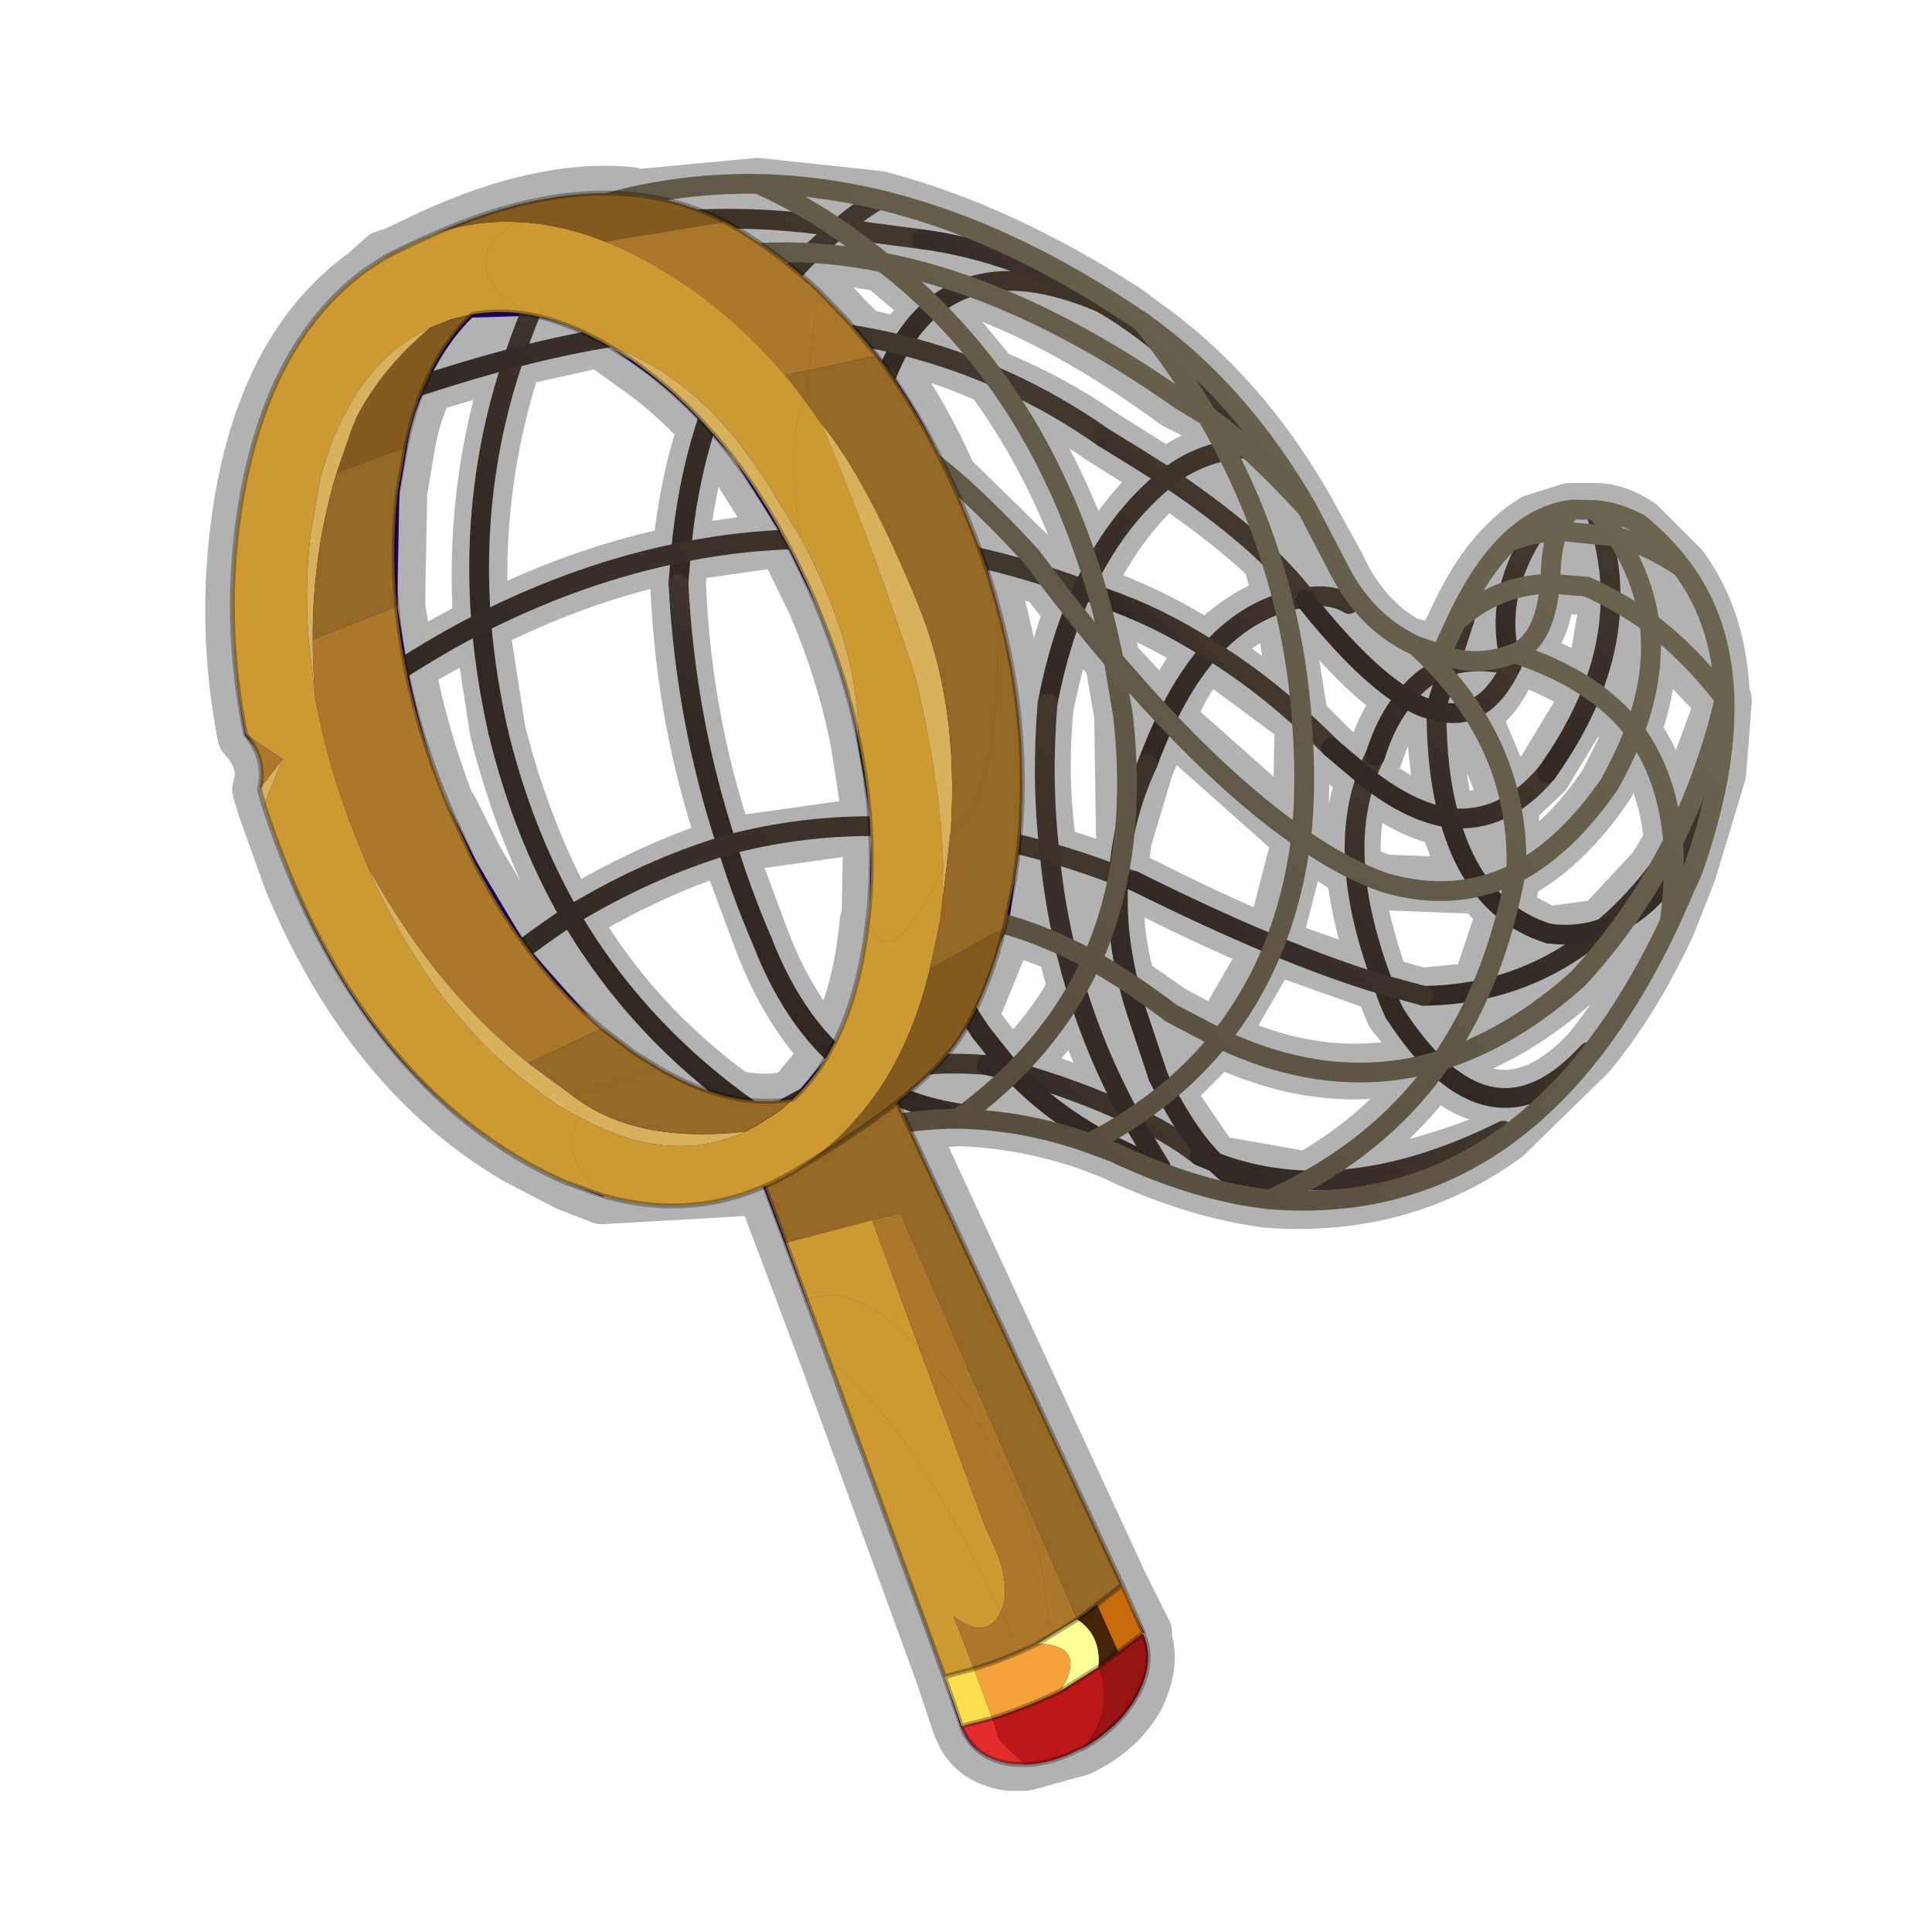 <?xml version="1.0" encoding="UTF-8" standalone="no"?>
<svg xmlns:xlink="http://www.w3.org/1999/xlink" height="520.0px" width="520.0px" xmlns="http://www.w3.org/2000/svg">
  <g transform="matrix(10.0, 0.0, 0.0, 10.0, 0.0, 0.0)">
    <use height="52.0" transform="matrix(1.0, 0.0, 0.0, 1.0, 0.0, 0.0)" width="52.0" xlink:href="#shape0"/>
    <use height="161.2" transform="matrix(0.266, 0.0, 0.0, 0.266, 6.184, 4.684)" width="152.25" xlink:href="#sprite0"/>
  </g>
  <defs>
    <g id="shape0" transform="matrix(1.0, 0.0, 0.0, 1.0, 0.0, 0.0)">
      <path d="M52.0 0.0 L52.0 52.0 0.0 52.0 0.0 0.0 52.0 0.0" fill="#966825" fill-opacity="0.0" fill-rule="evenodd" stroke="none"/>
      <path d="M19.35 5.95 L19.5 6.0 19.85 6.2 20.8 6.85 21.35 7.25 22.05 7.85 22.8 8.65 23.2 9.05 23.65 9.6 23.95 10.0 Q24.85 11.25 25.55 12.85 L25.9 13.7 26.5 15.05 26.85 16.3 Q27.0 21.6 25.6 22.4 L25.4 23.35 25.1 24.0 24.7 24.65 Q23.75 26.0 23.4 24.75 23.75 26.0 24.7 24.65 L25.1 24.0 25.4 23.35 25.6 22.4 Q27.0 21.6 26.85 16.3 27.7 19.5 27.45 22.7 L27.3 23.8 27.15 24.9 27.1 24.95 26.1 27.4 25.9 27.75 25.3 28.65 24.25 29.6 24.15 29.7 24.4 30.2 30.15 42.65 30.8 43.95 30.7 43.95 30.75 44.0 Q31.05 44.7 30.6 45.65 30.1 46.55 29.05 47.05 L27.6 47.45 27.15 47.45 Q26.2 47.3 25.9 46.55 L25.85 46.45 25.4 45.1 22.3 36.6 21.7 35.0 20.55 31.95 16.2 32.2 15.3 31.85 13.95 31.15 Q10.0 28.85 7.85 23.7 L7.15 21.75 7.0 21.25 Q7.25 20.5 6.6 19.8 6.0 16.7 6.5 13.6 7.2 9.3 9.85 7.4 L10.35 6.95 10.65 6.85 11.6 6.4 Q14.65 5.0 17.0 5.25 L17.2 5.3 Q18.35 5.45 19.35 5.95 M12.7 8.55 Q12.1 9.15 11.65 10.0 L11.5 10.35 Q11.1 11.1 10.95 12.05 L10.75 13.25 10.7 15.85 10.7 16.35 10.95 17.9 Q11.3 19.75 12.0 21.6 L12.15 21.85 12.8 23.15 14.2 25.5 16.2 27.75 17.1 28.35 17.7 28.75 15.5 29.5 15.65 30.1 Q15.0 31.0 16.2 32.2 15.0 31.0 15.65 30.1 L15.5 29.5 17.7 28.75 Q18.75 29.35 19.75 29.55 20.6 29.75 21.35 29.55 L22.35 28.35 Q23.15 26.95 23.35 24.8 L23.4 24.75 23.45 22.2 23.1 19.95 Q22.75 18.15 21.95 16.25 L21.1 14.5 19.75 12.35 19.0 11.5 Q18.1 10.5 17.0 9.75 L16.45 9.35 16.1 9.15 Q15.15 8.65 14.3 8.5 L14.25 8.5 Q13.25 7.85 13.1 7.25 12.95 6.65 13.9 6.05 12.95 6.65 13.1 7.25 13.25 7.85 14.25 8.5 L14.3 8.5 14.25 8.5 12.7 8.55 12.2 8.6 11.55 8.85 12.2 8.6 12.7 8.55 M21.55 14.5 Q21.2 12.0 21.6 10.95 L21.65 10.85 22.05 7.85 21.65 10.85 21.6 10.95 Q21.2 12.0 21.55 14.5 M20.55 31.95 L21.15 31.65 21.2 31.6 21.4 31.55 21.45 31.5 24.15 29.7 21.45 31.5 21.4 31.55 21.2 31.6 21.15 31.65 20.55 31.95 M20.1 30.5 L20.35 30.3 20.4 30.3 20.65 30.15 21.0 29.9 21.1 29.8 21.35 29.55 21.1 29.8 21.0 29.9 20.65 30.15 20.4 30.3 20.35 30.3 20.1 30.5 M28.15 43.8 Q28.1 41.0 26.55 38.65 L26.45 38.45 26.4 38.35 24.7 36.2 Q22.95 34.4 21.7 35.0 22.95 34.4 24.7 36.2 L26.4 38.35 26.45 38.45 26.55 38.65 Q28.1 41.0 28.15 43.8 M27.3 44.2 L26.95 43.35 Q24.4 38.2 22.3 36.6 24.4 38.2 26.95 43.35 L27.3 44.2 M30.15 42.65 L29.5 43.15 29.0 43.6 27.9 44.2 26.15 44.85 25.4 45.1 26.15 44.85 27.9 44.2 29.0 43.6 29.5 43.15 30.15 42.65 M25.85 46.45 L26.65 46.2 28.5 45.45 29.5 44.85 30.1 44.45 30.7 43.95 30.1 44.45 29.5 44.85 28.5 45.45 26.65 46.2 25.85 46.45" fill="#330099" fill-rule="evenodd" stroke="none"/>
      <path d="M20.8 6.85 L21.8 6.8 22.55 6.15 22.45 6.1 19.35 5.95 19.5 6.0 19.85 6.2 20.8 6.85 21.35 7.25 21.8 6.8 23.75 7.1 22.55 6.15 22.45 6.1 20.4 5.0 17.2 5.3 Q18.35 5.45 19.35 5.95 M23.4 6.3 L24.8 6.45 Q27.3 6.8 29.6 8.15 L30.65 8.85 31.15 9.2 30.7 8.7 30.3 8.4 Q26.9 6.2 23.65 5.35 L22.55 6.15 23.4 6.3 M25.1 8.25 L24.25 9.3 Q25.5 9.6 26.7 10.15 L25.25 8.4 25.1 8.25 23.75 7.1 26.15 7.75 Q27.55 7.3 29.6 8.15 M26.7 10.15 Q28.3 10.8 29.65 11.75 L31.4 12.85 Q32.1 12.3 33.0 12.1 L32.45 11.2 31.65 10.8 Q28.8 8.7 26.15 7.75 25.55 7.9 25.1 8.25 M20.4 5.0 L23.65 5.35 M33.0 12.1 L33.55 12.05 32.45 11.2 31.15 9.2 33.9 12.1 33.55 12.05 35.15 13.7 Q33.35 10.55 30.7 8.7 M35.15 16.1 L34.5 16.2 35.0 19.35 35.8 20.15 36.75 20.95 37.0 20.35 Q37.3 19.4 37.8 18.8 36.6 18.05 35.1 16.1 L35.15 16.1 34.2 15.05 34.5 16.2 Q33.45 16.55 32.5 17.5 L35.0 19.35 35.05 19.7 35.0 22.55 36.45 23.45 Q36.3 22.05 36.75 20.95 37.95 21.85 38.95 22.05 38.65 20.8 38.6 19.15 L37.8 18.8 Q38.2 18.25 38.7 18.05 L38.05 17.4 37.95 17.4 Q36.7 16.75 36.0 15.25 L35.15 13.7 M35.15 16.1 L36.25 16.25 M31.4 12.85 Q33.1 14.0 34.2 15.05 L33.0 12.1 M38.05 17.4 L38.75 17.6 39.15 16.8 Q39.8 15.35 40.6 14.6 40.95 14.25 41.3 14.05 L42.25 13.75 42.95 13.75 Q43.5 13.75 44.1 14.15 L45.25 15.3 Q46.3 16.75 46.35 18.85 L46.4 18.85 46.25 20.8 45.45 23.45 44.9 24.85 Q43.95 26.9 42.75 28.35 L40.5 30.55 Q37.75 32.55 34.15 32.3 32.15 32.05 29.95 31.0 L29.3 30.75 Q27.55 30.15 25.8 30.1 L24.4 30.2 30.15 42.65 30.8 43.95 30.75 44.0 Q31.05 44.7 30.6 45.65 30.1 46.55 29.05 47.05 L27.6 47.45 27.15 47.45 Q26.2 47.3 25.9 46.55 L25.85 46.45 25.4 45.1 22.3 36.6 21.7 35.0 20.55 31.95 16.2 32.2 15.3 31.85 13.95 31.15 Q10.0 28.85 7.85 23.7 L7.15 21.75 7.0 21.25 Q7.25 20.5 6.6 19.8 6.0 16.7 6.5 13.6 7.2 9.3 9.85 7.4 L10.35 6.95 10.65 6.85 11.6 6.4 Q14.65 5.0 17.0 5.25 L17.2 5.3 M40.6 14.6 L41.25 14.4 41.3 14.05 M41.25 14.4 L41.9 14.3 Q42.0 13.9 42.25 13.75 M43.3 16.05 L43.05 14.4 41.9 14.3 Q41.7 14.75 41.65 15.5 L41.65 15.75 42.7 15.8 43.3 16.05 44.35 16.75 Q44.15 15.55 43.45 14.5 L43.05 14.4 43.0 13.8 42.95 13.75 M43.0 13.8 L43.45 14.5 Q44.35 14.7 45.25 15.3 M39.35 16.55 L39.05 17.7 40.55 17.65 Q40.4 16.75 40.6 15.9 L39.35 16.55 39.15 16.8 M38.9 18.15 L39.6 19.15 Q40.2 18.9 40.6 17.95 L38.95 17.9 38.9 18.15 38.7 18.05 38.95 17.9 39.05 17.7 38.75 17.6 M40.6 17.95 L40.55 17.65 40.7 17.6 Q41.55 17.25 41.65 15.75 L40.6 15.9 Q40.75 15.15 41.25 14.4 M43.25 21.1 Q42.1 22.8 40.75 23.5 L40.5 24.55 41.65 25.15 43.1 24.95 44.55 23.4 45.0 22.65 Q44.85 20.95 43.95 19.7 L43.25 21.1 M43.3 16.05 L42.85 18.65 43.95 19.7 Q44.5 18.15 44.35 16.75 L46.35 18.85 M46.4 18.85 L45.0 22.65 45.05 22.8 45.8 21.55 46.25 20.8 M40.7 17.6 Q41.95 18.0 42.85 18.65 L41.55 20.8 40.65 21.65 40.75 23.3 40.75 23.5 39.85 23.85 40.5 24.55 39.8 26.65 Q41.65 26.3 43.1 24.95 L43.75 24.65 44.55 23.4 45.05 22.8 45.05 23.3 45.8 21.55 M17.7 28.75 L17.1 28.35 16.2 27.75 14.2 25.5 12.8 23.15 12.15 21.85 12.0 21.6 Q11.3 19.75 10.95 17.9 L10.7 16.35 10.7 15.85 10.75 13.25 10.95 12.05 Q11.1 11.1 11.5 10.35 L11.65 10.0 Q12.1 9.15 12.7 8.55 L12.2 8.6 11.55 8.85 M14.3 8.5 Q15.15 8.65 16.1 9.15 L16.45 9.35 17.0 9.75 Q18.1 10.5 19.0 11.5 L19.75 12.35 21.1 14.5 21.95 16.25 Q22.75 18.15 23.1 19.95 L23.45 22.2 23.4 24.75 Q23.75 26.0 24.7 24.65 L25.1 24.0 25.4 23.35 25.6 22.4 Q27.0 21.6 26.85 16.3 L26.5 15.05 25.9 13.7 25.55 12.85 Q24.85 11.25 23.95 10.0 L23.65 9.6 23.2 9.05 22.8 8.65 22.05 7.85 21.65 10.85 21.6 10.95 Q21.2 12.0 21.55 14.5 M14.25 8.5 L13.85 9.65 16.1 9.15 M14.3 8.5 L14.25 8.5 Q13.25 7.85 13.1 7.25 12.95 6.65 13.9 6.05 M12.7 8.55 L14.25 8.5 14.3 8.5 M10.95 17.9 L12.95 16.8 Q12.7 13.1 13.85 9.65 L11.5 10.35 M21.1 14.5 L18.3 14.9 18.25 15.7 Q18.4 19.4 19.55 22.75 L23.45 22.2 M21.35 7.25 L22.05 7.85 M23.95 10.0 L24.25 9.3 23.2 9.05 M14.2 25.5 L15.35 24.7 Q14.1 22.45 13.4 19.7 L12.95 16.8 Q15.6 15.45 18.3 14.9 18.5 13.0 19.0 11.5 M17.7 28.75 L15.5 29.5 15.65 30.1 Q15.0 31.0 16.2 32.2 M21.35 29.55 Q20.6 29.75 19.75 29.55 18.75 29.35 17.7 28.75 M23.4 24.75 L23.35 24.8 Q23.15 26.95 22.35 28.35 L21.35 29.55 21.1 29.8 21.0 29.9 20.65 30.15 20.4 30.3 20.35 30.3 20.1 30.5 M24.15 29.7 L21.45 31.5 21.4 31.55 21.2 31.6 21.15 31.65 20.55 31.95 M24.25 29.6 L25.95 30.0 27.25 28.85 27.2 28.85 26.5 28.65 25.3 28.65 24.25 29.6 24.15 29.7 24.4 30.2 M25.95 30.0 L25.8 30.1 M30.7 43.95 L30.1 44.45 29.5 44.85 28.5 45.45 26.65 46.2 25.85 46.45 M25.4 45.1 L26.15 44.85 27.9 44.2 29.0 43.6 29.5 43.15 30.15 42.65 M22.3 36.6 Q24.4 38.2 26.95 43.35 L27.3 44.2 M21.7 35.0 Q22.95 34.4 24.7 36.2 L26.4 38.35 26.45 38.45 26.55 38.65 Q28.1 41.0 28.15 43.8 M28.85 16.45 L29.1 15.9 28.15 15.55 28.85 16.45 29.95 17.8 29.55 16.05 29.1 15.9 29.4 15.45 Q28.4 12.45 26.7 10.15 M25.55 12.85 L27.75 15.0 28.15 15.55 26.5 15.05 M29.55 16.05 L29.4 15.45 Q30.2 13.9 31.4 12.85 M29.95 17.8 L31.4 19.35 Q31.85 18.25 32.5 17.5 31.2 16.65 29.75 16.1 L29.55 16.05 M29.95 17.8 L30.2 19.25 30.25 22.6 30.85 20.6 31.4 19.35 35.0 22.55 34.25 25.45 37.2 26.5 Q36.6 24.85 36.45 23.45 L37.25 23.75 39.85 23.85 Q39.25 23.15 38.95 22.05 39.8 22.15 40.65 21.65 L39.6 19.15 38.6 19.15 38.6 19.05 38.9 18.15 M28.85 16.45 Q28.45 17.55 28.15 19.0 27.95 21.0 28.25 22.95 L30.05 23.55 30.15 23.4 30.25 22.6 M26.1 27.4 L25.9 27.75 25.3 28.65 M27.2 28.85 L26.4 27.8 26.1 27.4 27.1 24.95 27.15 24.9 27.3 23.8 27.45 22.7 Q27.7 19.5 26.85 16.3 M27.25 28.85 Q28.2 29.9 29.55 30.6 L30.5 30.1 30.4 29.95 27.25 28.8 27.25 28.85 M27.2 28.85 L27.25 28.8 Q28.3 27.8 28.95 26.6 L28.65 25.45 27.15 24.9 M28.65 25.45 L28.25 22.95 27.45 22.7 M28.65 25.45 L29.35 25.85 30.05 23.55 30.15 23.4 M29.35 25.85 L28.95 26.6 Q29.5 28.35 30.4 29.95 L30.5 30.0 31.35 29.4 31.15 28.95 30.65 27.55 30.35 26.45 29.35 25.85 M30.05 23.55 L30.5 23.7 Q32.55 24.75 34.25 25.45 L32.8 27.95 Q35.7 29.35 38.55 28.55 L37.5 27.25 37.2 26.5 38.25 26.8 39.8 26.65 38.75 28.5 Q40.65 27.95 42.45 26.35 L43.75 24.65 Q44.5 24.25 45.05 23.3 L44.9 24.85 M30.05 23.55 Q29.95 25.0 30.35 26.45 L31.5 27.25 32.8 27.95 31.4 29.35 31.35 29.4 32.65 31.3 35.2 31.75 Q37.3 30.55 38.65 28.7 L38.55 28.55 38.75 28.5 38.65 28.7 Q40.65 30.55 42.75 28.35 M29.3 30.75 Q29.4 30.7 29.55 30.6 L31.2 31.4 30.5 30.1 30.5 30.0 32.25 31.1 32.65 31.3 Q33.5 32.1 34.4 32.15 L35.2 31.75 Q37.6 31.8 40.5 30.55 M34.15 32.3 L34.4 32.15 M22.35 28.35 Q21.2 27.15 20.5 25.3 L19.55 22.75 Q17.4 23.45 15.35 24.7 17.0 27.55 19.75 29.55 M30.8 43.95 L30.7 43.95" fill="none" stroke="#000000" stroke-linecap="round" stroke-linejoin="round" stroke-opacity="0.302" stroke-width="1.5"/>
    </g>
    <g id="sprite0" transform="matrix(1.0, 0.0, 0.0, 1.0, 0.25, 1.0)">
      <use height="161.2" transform="matrix(1.0, 0.0, 0.0, 1.0, -0.25, -1.0)" width="152.25" xlink:href="#shape1"/>
    </g>
    <g id="shape1" transform="matrix(1.0, 0.0, 0.0, 1.0, 0.25, 1.0)">
      <path d="M65.4 1.6 Q63.35 2.8 61.5 4.4 56.15 8.7 52.6 14.4 46.6 23.9 45.4 37.3 L45.15 40.4" fill="none" stroke="url(#gradient0)" stroke-linecap="round" stroke-linejoin="round" stroke-width="2.0"/>
      <path d="M61.5 4.4 L64.45 4.9 69.8 5.6 M20.2 11.4 Q26.65 7.65 33.7 5.65 46.65 2.15 61.5 4.4" fill="none" stroke="url(#gradient1)" stroke-linecap="round" stroke-linejoin="round" stroke-width="2.0"/>
      <path d="M88.0 12.05 Q90.0 12.85 92.2 14.05 M88.0 12.05 Q73.9 6.0 67.7 16.3 66.85 17.7 66.15 19.5" fill="none" stroke="url(#gradient2)" stroke-linecap="round" stroke-linejoin="round" stroke-width="2.0"/>
      <path d="M69.8 5.6 Q79.1 6.85 88.0 12.05 M104.1 26.75 Q96.15 16.8 88.0 12.05" fill="none" stroke="url(#gradient3)" stroke-linecap="round" stroke-linejoin="round" stroke-width="2.0"/>
      <path d="M129.45 48.7 Q127.4 41.65 132.2 34.65" fill="none" stroke="url(#gradient4)" stroke-linecap="round" stroke-linejoin="round" stroke-width="2.0"/>
      <path d="M33.7 5.65 Q30.5 11.6 28.5 17.6 24.1 30.5 25.2 44.4 M26.9 55.4 Q25.65 49.8 25.2 44.4" fill="none" stroke="url(#gradient5)" stroke-linecap="round" stroke-linejoin="round" stroke-width="2.0"/>
      <path d="M45.15 40.4 Q45.85 54.2 50.05 66.9 M53.6 76.55 Q51.55 71.8 50.05 66.9" fill="none" stroke="url(#gradient6)" stroke-linecap="round" stroke-linejoin="round" stroke-width="2.0"/>
      <path d="M66.15 19.5 Q64.15 28.0 63.55 36.1 62.35 51.5 66.15 65.0 69.2 76.1 75.75 85.85" fill="none" stroke="url(#gradient7)" stroke-linecap="round" stroke-linejoin="round" stroke-width="2.0"/>
      <path d="M67.7 16.3 Q78.75 19.05 88.15 25.65 M52.6 14.4 Q60.45 14.5 67.7 16.3 M28.5 17.6 Q41.25 14.25 52.6 14.4 M16.1 21.4 Q22.45 19.2 28.5 17.6" fill="none" stroke="url(#gradient8)" stroke-linecap="round" stroke-linejoin="round" stroke-width="2.0"/>
      <path d="M63.55 36.1 Q74.75 36.75 86.1 41.0 L88.35 41.95 M45.4 37.3 Q54.4 35.45 63.55 36.1 M25.2 44.4 Q35.2 39.35 45.4 37.3 M25.2 44.4 Q18.45 47.85 12.0 52.6" fill="none" stroke="url(#gradient9)" stroke-linecap="round" stroke-linejoin="round" stroke-width="2.0"/>
      <path d="M20.2 11.4 Q17.8 16.55 16.1 21.4 M12.0 52.6 Q14.0 68.05 25.6 80.45 34.65 90.35 49.6 98.4 M12.0 52.6 Q9.95 38.3 16.1 21.4" fill="none" stroke="url(#gradient10)" stroke-linecap="round" stroke-linejoin="round" stroke-width="2.0"/>
      <path d="M66.15 65.0 Q74.15 65.2 82.7 67.65 86.15 68.65 89.7 70.0 L91.3 70.55 M50.05 66.9 Q57.85 64.8 66.15 65.0 M25.6 80.45 Q29.8 76.95 34.2 74.05 M50.05 66.9 Q41.95 69.35 34.2 74.05" fill="none" stroke="url(#gradient11)" stroke-linecap="round" stroke-linejoin="round" stroke-width="2.0"/>
      <path d="M34.2 74.05 Q29.35 65.6 26.9 55.4 M34.2 74.05 Q41.45 86.45 54.0 94.8 L55.45 95.75" fill="none" stroke="url(#gradient12)" stroke-linecap="round" stroke-linejoin="round" stroke-width="2.0"/>
      <path d="M54.0 94.8 Q58.45 91.7 63.7 90.3 69.5 88.6 76.3 89.15 M49.6 98.4 Q51.65 96.35 54.0 94.8" fill="none" stroke="url(#gradient13)" stroke-linecap="round" stroke-linejoin="round" stroke-width="2.0"/>
      <path d="M63.7 90.3 Q57.2 85.9 53.6 76.55 M63.7 90.3 Q68.2 93.35 74.0 94.1" fill="none" stroke="url(#gradient14)" stroke-linecap="round" stroke-linejoin="round" stroke-width="2.0"/>
      <path d="M78.85 89.75 Q85.65 91.7 90.7 94.1 94.9 96.0 97.9 98.35 M76.3 89.15 L78.85 89.75" fill="none" stroke="url(#gradient15)" stroke-linecap="round" stroke-linejoin="round" stroke-width="2.0"/>
      <path d="M88.15 25.65 Q91.6 27.75 94.65 29.7 104.2 36.1 108.6 41.85 L108.6 42.1" fill="none" stroke="url(#gradient16)" stroke-linecap="round" stroke-linejoin="round" stroke-width="2.0"/>
      <path d="M94.65 29.7 Q98.7 26.55 104.1 26.75 M86.1 41.0 Q89.35 33.95 94.65 29.7 M82.5 52.55 Q83.75 46.0 86.1 41.0" fill="none" stroke="url(#gradient17)" stroke-linecap="round" stroke-linejoin="round" stroke-width="2.0"/>
      <path d="M108.6 41.85 Q111.15 41.4 113.0 42.5 M99.0 47.2 Q103.1 42.65 108.6 41.85 M92.6 58.7 Q95.35 51.25 99.0 47.2" fill="none" stroke="url(#gradient18)" stroke-linecap="round" stroke-linejoin="round" stroke-width="2.0"/>
      <path d="M88.35 41.95 Q93.75 43.8 99.0 47.2 105.25 51.05 111.2 57.05" fill="none" stroke="url(#gradient19)" stroke-linecap="round" stroke-linejoin="round" stroke-width="2.0"/>
      <path d="M114.75 60.05 Q115.05 58.95 115.65 57.85 M116.5 81.05 Q111.7 68.5 114.75 60.05 M117.6 83.9 Q116.9 82.45 116.5 81.05" fill="none" stroke="url(#gradient20)" stroke-linecap="round" stroke-linejoin="round" stroke-width="2.0"/>
      <path d="M89.7 70.0 Q90.1 64.1 92.6 58.7 M93.7 90.35 L91.9 84.95 Q89.15 77.15 89.7 70.0" fill="none" stroke="url(#gradient21)" stroke-linecap="round" stroke-linejoin="round" stroke-width="2.0"/>
      <path d="M99.45 99.0 Q96.5 96.1 93.7 90.35 M99.45 99.0 Q102.55 102.1 105.75 101.95" fill="none" stroke="url(#gradient22)" stroke-linecap="round" stroke-linejoin="round" stroke-width="2.0"/>
      <path d="M82.7 67.65 Q81.85 60.3 82.5 52.55 M90.7 94.1 Q84.0 81.65 82.7 67.65 M93.95 99.5 L90.7 94.1" fill="none" stroke="url(#gradient23)" stroke-linecap="round" stroke-linejoin="round" stroke-width="2.0"/>
      <path d="M97.9 98.35 L99.45 99.0 Q112.35 103.9 128.6 95.8" fill="none" stroke="url(#gradient24)" stroke-linecap="round" stroke-linejoin="round" stroke-width="2.0"/>
      <path d="M121.85 53.3 L121.85 52.85 M121.85 53.3 Q121.85 59.55 123.15 64.15 125.7 73.5 133.2 75.85" fill="none" stroke="url(#gradient25)" stroke-linecap="round" stroke-linejoin="round" stroke-width="2.0"/>
      <path d="M118.7 52.0 Q120.55 49.6 123.15 48.75 125.9 47.9 129.45 48.7 M115.65 57.85 Q116.8 54.2 118.7 52.0" fill="none" stroke="url(#gradient26)" stroke-linecap="round" stroke-linejoin="round" stroke-width="2.0"/>
      <path d="M123.15 48.75 L124.7 44.05 M121.85 52.85 L123.15 48.75" fill="none" stroke="url(#gradient27)" stroke-linecap="round" stroke-linejoin="round" stroke-width="2.0"/>
      <path d="M108.6 42.1 Q114.25 49.25 118.7 52.0 120.35 53.05 121.85 53.3 M129.45 48.7 Q126.65 54.65 121.85 53.3" fill="none" stroke="url(#gradient28)" stroke-linecap="round" stroke-linejoin="round" stroke-width="2.0"/>
      <path d="M111.2 57.05 L114.75 60.05 Q119.2 63.55 123.15 64.15 128.65 64.75 133.0 59.6" fill="none" stroke="url(#gradient29)" stroke-linecap="round" stroke-linejoin="round" stroke-width="2.0"/>
      <path d="M138.75 75.3 Q145.35 69.75 150.2 59.4 M120.55 82.15 Q130.9 82.05 138.75 75.3" fill="none" stroke="url(#gradient30)" stroke-linecap="round" stroke-linejoin="round" stroke-width="2.0"/>
      <path d="M133.2 75.85 Q136.15 76.25 138.75 75.3 145.5 73.2 149.1 62.55" fill="none" stroke="url(#gradient31)" stroke-linecap="round" stroke-linejoin="round" stroke-width="2.0"/>
      <path d="M91.3 70.55 Q106.35 78.05 116.5 81.05 L120.55 82.15" fill="none" stroke="url(#gradient32)" stroke-linecap="round" stroke-linejoin="round" stroke-width="2.0"/>
      <path d="M75.75 85.85 L78.85 89.75 Q84.6 95.85 93.95 99.5" fill="none" stroke="url(#gradient33)" stroke-linecap="round" stroke-linejoin="round" stroke-width="2.0"/>
      <path d="M137.2 87.85 Q127.2 98.8 117.6 83.9" fill="none" stroke="url(#gradient34)" stroke-linecap="round" stroke-linejoin="round" stroke-width="2.0"/>
      <path d="M133.0 59.6 Q142.55 46.25 138.0 33.4" fill="none" stroke="url(#gradient35)" stroke-linecap="round" stroke-linejoin="round" stroke-width="2.0"/>
      <path d="M35.65 2.55 L36.15 2.45 Q44.55 -0.15 53.2 0.0 71.45 0.35 90.45 12.9 L92.1 14.0 Q101.95 20.95 108.8 32.9 L111.85 38.75 Q114.55 44.2 119.4 46.55 L119.8 46.75 122.3 47.6 123.8 44.35 Q126.25 39.05 129.25 36.15 132.2 33.35 135.6 32.95 L138.0 33.0 Q140.15 33.2 142.4 34.4 144.9 36.45 146.65 38.8 150.75 44.2 151.0 52.05 L151.0 52.15 Q151.2 59.8 147.75 69.55 L145.45 74.7 Q131.3 104.85 105.0 102.75 97.6 101.95 89.25 98.0 L86.7 97.05 Q80.05 94.7 73.4 94.6 66.45 94.6 59.7 97.2 67.8 86.0 70.45 73.75 73.25 60.45 69.55 45.95 65.45 33.85 58.85 24.2 52.7 15.3 44.4 8.45 40.45 5.15 36.15 2.45 M58.85 24.2 Q65.6 21.0 80.9 37.75 85.15 43.45 89.2 48.2 84.75 26.35 71.4 12.85 68.7 10.1 65.85 7.95 54.65 5.65 44.4 8.45 M65.85 7.95 Q59.55 2.8 53.2 0.0 M108.8 32.9 Q102.95 26.5 98.65 23.5 107.3 38.3 108.3 55.3 108.7 61.15 108.15 66.2 112.6 69.3 116.6 70.7 123.75 72.8 129.85 69.75 L129.95 68.95 Q130.1 56.2 119.8 46.75 M65.85 7.95 Q80.15 10.75 95.8 21.75 L98.65 23.5 Q95.75 18.6 92.1 14.0 M134.15 35.1 Q133.45 36.85 133.4 39.7 L133.35 40.45 137.05 40.75 Q140.3 42.2 143.4 44.4 142.75 39.85 140.1 35.7 L134.15 35.1 Q131.6 35.3 129.25 36.15 M138.0 33.0 L140.1 35.7 Q143.3 36.55 146.65 38.8 M134.15 35.1 Q134.7 33.6 135.6 32.95 M122.3 47.6 Q125.85 49.0 129.75 47.5 132.8 46.25 133.35 40.45 127.85 40.6 123.8 44.35 M129.75 47.5 Q137.9 50.15 141.9 55.35 144.05 49.6 143.4 44.4 147.45 47.45 151.0 52.05 M70.45 73.75 Q78.15 73.8 87.0 78.55 91.7 68.0 90.15 53.9 L89.2 48.2 Q99.45 60.2 108.15 66.2 106.6 78.2 99.95 86.5 111.6 92.0 122.4 88.65 127.85 80.7 129.85 69.75 135.0 67.05 139.35 60.75 140.9 57.95 141.9 55.35 145.25 59.95 145.8 66.55 149.2 59.8 151.0 52.15 M105.0 102.75 Q116.1 97.75 122.4 88.65 129.5 86.4 136.2 80.4 142.0 74.05 145.8 66.55 146.05 70.2 145.45 74.7 M86.7 97.05 Q90.8 95.0 94.8 91.75 97.7 89.3 99.95 86.5 L95.0 83.9 Q90.85 80.75 87.0 78.55 82.65 87.95 73.4 94.6" fill="none" stroke="url(#gradient36)" stroke-linecap="round" stroke-linejoin="round" stroke-width="2.0"/>
      <path d="M56.0 107.15 L53.35 100.05 67.15 92.6 90.05 141.75 87.5 143.75 85.5 145.25 67.6 104.15 64.75 104.85 56.0 107.15" fill="#966825" fill-rule="evenodd" stroke="none"/>
      <path d="M56.0 107.15 L64.75 104.85 76.25 136.05 76.4 136.3 77.2 138.1 Q78.3 140.5 78.2 142.9 77.95 145.1 76.5 145.9 75.2 146.6 73.0 144.95 L75.05 150.25 72.05 151.05 56.0 107.15" fill="#cc9933" fill-rule="evenodd" stroke="none"/>
      <path d="M64.75 104.85 L67.6 104.15 85.5 145.25 81.5 147.7 Q78.35 149.25 75.05 150.25 L73.0 144.95 Q75.2 146.6 76.5 145.9 77.95 145.1 78.2 142.9 78.3 140.5 77.2 138.1 L76.4 136.3 76.25 136.05 64.75 104.85" fill="#aa772b" fill-rule="evenodd" stroke="none"/>
      <path d="M92.2 146.8 Q93.4 149.55 91.6 152.9 89.7 156.3 85.95 158.35 89.35 154.65 87.65 150.1 L89.65 148.55 92.05 146.75 92.2 146.8" fill="#961414" fill-rule="evenodd" stroke="none"/>
      <path d="M87.5 143.75 L90.05 141.75 92.2 146.6 92.05 146.75 89.65 148.55 87.5 143.75" fill="#c86a0d" fill-rule="evenodd" stroke="none"/>
      <path d="M85.5 145.25 L87.5 143.75 89.65 148.55 87.65 150.1 Q87.95 146.85 85.5 145.25" fill="#452306" fill-rule="evenodd" stroke="none"/>
      <path d="M81.5 147.7 L85.5 145.25 Q87.95 146.85 87.65 150.1 L83.8 152.5 Q86.65 147.85 81.5 147.7" fill="#ffff98" fill-rule="evenodd" stroke="none"/>
      <path d="M85.95 158.35 L85.75 158.4 Q82.85 159.9 80.2 159.95 L77.6 157.45 76.9 155.25 Q80.35 154.15 83.8 152.5 L87.65 150.1 Q89.35 154.65 85.95 158.35" fill="#bc1818" fill-rule="evenodd" stroke="none"/>
      <path d="M75.05 150.25 Q78.35 149.25 81.5 147.7 86.65 147.85 83.8 152.5 80.35 154.15 76.9 155.25 L75.05 150.25" fill="#f4a33c" fill-rule="evenodd" stroke="none"/>
      <path d="M80.2 159.95 L78.6 159.85 Q75.2 159.25 73.95 156.5 L73.8 156.05 76.9 155.25 77.6 157.45 80.2 159.95" fill="#e32d2d" fill-rule="evenodd" stroke="none"/>
      <path d="M73.8 156.05 L72.05 151.05 75.05 150.25 76.9 155.25 73.8 156.05" fill="#ffde4f" fill-rule="evenodd" stroke="none"/>
      <path d="M90.05 141.75 L67.15 92.6 53.35 100.05 56.0 107.15 M85.5 145.25 L87.5 143.75 90.05 141.75 92.2 146.6 92.2 146.8 Q93.4 149.55 91.6 152.9 89.7 156.3 85.95 158.35 L85.75 158.4 Q82.85 159.9 80.2 159.95 L78.6 159.85 Q75.2 159.25 73.95 156.5 L73.8 156.05 72.05 151.05 56.0 107.15 M75.05 150.25 Q78.35 149.25 81.5 147.7 L85.5 145.25 M87.65 150.1 L89.65 148.55 92.05 146.75 92.2 146.6 M72.05 151.05 L75.05 150.25 M76.9 155.25 Q80.35 154.15 83.8 152.5 L87.65 150.1 M76.9 155.25 L73.8 156.05" fill="none" stroke="#000000" stroke-linecap="round" stroke-linejoin="round" stroke-opacity="0.302" stroke-width="0.5"/>
      <path d="M57.85 113.1 Q64.65 109.55 75.8 125.7 L76.05 126.05 76.3 126.85 Q82.3 135.55 82.55 145.95 M59.55 118.55 Q68.7 124.5 79.2 147.6" fill="none" stroke="#000000" stroke-linecap="round" stroke-linejoin="round" stroke-opacity="0.102" stroke-width="0.05"/>
      <path d="M1.35 55.7 Q-1.05 43.9 0.85 32.4 3.5 16.15 13.35 8.8 L15.4 7.45 Q17.8 6.2 20.1 5.2 24.3 3.65 28.7 3.85 33.15 4.0 37.75 5.85 40.65 6.95 43.6 8.8 50.45 12.9 55.9 19.35 L56.75 20.35 57.9 21.9 59.55 24.2 59.65 24.35 Q63.95 34.2 69.0 49.45 71.8 60.85 71.95 69.25 L71.85 72.7 71.55 74.9 70.6 79.4 Q69.15 85.4 66.5 89.95 62.9 96.1 57.15 99.7 L56.8 99.95 56.1 100.3 55.95 100.4 Q47.2 105.2 37.4 102.35 L33.75 101.05 Q31.3 100.0 28.8 98.5 14.15 89.65 5.95 70.3 4.4 66.55 3.2 62.9 L5.1 58.2 1.35 55.7 M63.35 56.1 Q63.4 46.7 57.45 35.7 L54.0 30.05 51.55 26.55 Q45.45 18.8 38.2 16.45 34.05 14.0 30.2 13.25 27.2 12.7 24.3 13.2 L22.2 13.7 19.95 14.6 19.15 15.0 Q17.0 16.15 15.3 17.85 13.05 20.05 11.5 23.1 L11.35 23.35 Q9.85 26.2 8.9 29.85 L7.9 35.7 Q7.3 40.95 7.75 46.3 L8.4 52.0 Q9.8 59.75 13.2 67.8 L13.8 69.25 14.55 71.0 Q20.15 82.75 28.35 89.75 L31.15 91.95 31.85 92.45 Q33.5 93.65 35.15 94.45 44.2 99.4 51.9 95.9 L53.1 95.25 55.4 93.8 55.85 93.4 56.75 92.6 Q62.95 86.75 64.3 74.55 L64.35 74.3 Q65.3 65.35 63.35 56.1 M28.7 3.85 Q21.8 8.3 30.2 13.25 21.8 8.3 28.7 3.85 M57.9 21.9 Q56.0 25.7 57.45 35.7 56.0 25.7 57.9 21.9 M64.35 74.3 Q66.25 80.9 71.95 69.25 66.25 80.9 64.35 74.3 M37.4 102.35 Q32.85 97.9 35.15 94.45 32.85 97.9 37.4 102.35" fill="#cc9933" fill-rule="evenodd" stroke="none"/>
      <path d="M20.1 5.2 Q31.35 0.2 40.4 1.05 45.5 1.55 49.9 3.85 L37.75 5.85 Q33.15 4.0 28.7 3.85 24.3 3.65 20.1 5.2 M78.15 75.25 Q76.65 81.25 74.05 85.75 70.45 91.9 57.15 99.7 62.9 96.1 66.5 89.95 69.15 85.4 70.6 79.4 L78.15 75.25 M24.3 13.2 Q21.9 15.45 20.2 18.8 18.45 22.2 17.55 26.65 L10.55 29.25 12.0 25.05 12.6 23.55 Q15.2 18.6 19.95 14.6 L22.2 13.7 24.3 13.2" fill="#825a20" fill-rule="evenodd" stroke="none"/>
      <path d="M3.2 62.9 L2.75 61.25 5.1 58.2 3.2 62.9 M63.35 56.1 Q61.95 49.4 59.05 42.5 55.4 33.95 50.6 27.65 46.0 21.7 40.35 17.8 L38.2 16.45 Q45.45 18.8 51.55 26.55 L54.0 30.05 57.45 35.7 Q63.4 46.7 63.35 56.1 M8.4 52.0 L7.75 46.3 Q7.3 40.95 7.9 35.7 L8.9 29.85 Q9.85 26.2 11.35 23.35 L11.5 23.1 Q13.05 20.05 15.3 17.85 17.0 16.15 19.15 15.0 L19.95 14.6 Q15.2 18.6 12.6 23.55 L12.0 25.05 10.55 29.25 Q8.1 37.45 8.15 46.1 8.15 49.05 8.4 52.0 M59.65 24.35 Q64.15 29.75 69.4 42.55 73.55 52.65 72.7 65.5 L71.95 69.25 72.7 65.5 71.85 72.7 71.95 69.25 Q71.8 60.85 69.0 49.45 63.95 34.2 59.65 24.35 M51.9 95.9 Q44.2 99.4 35.15 94.45 33.5 93.65 31.85 92.45 L31.15 91.95 28.35 89.75 Q20.15 82.75 14.55 71.0 L13.8 69.25 14.7 70.8 Q21.1 81.9 29.95 88.95 L30.4 89.3 34.5 92.3 Q40.75 97.15 51.9 95.9 M35.15 94.45 L34.5 92.3 35.15 94.45" fill="#d7b15b" fill-rule="evenodd" stroke="none"/>
      <path d="M49.9 3.85 L51.15 4.55 Q55.5 7.2 59.3 10.75 L62.2 13.75 65.25 17.35 58.35 18.85 55.9 19.35 Q50.45 12.9 43.6 8.8 40.65 6.95 37.75 5.85 L49.9 3.85 M2.75 61.25 Q3.5 58.3 1.35 55.7 L5.1 58.2 2.75 61.25 M16.65 42.75 Q17.55 52.4 21.7 62.45 L22.05 63.3 24.4 68.4 Q29.8 79.0 37.45 85.45 L29.95 88.95 Q21.1 81.9 14.7 70.8 L13.8 69.25 13.2 67.8 Q9.8 59.75 8.4 52.0 8.15 49.05 8.15 46.1 L16.65 42.75 M59.3 10.75 L58.35 18.85 59.3 10.75" fill="#aa772b" fill-rule="evenodd" stroke="none"/>
      <path d="M65.25 17.35 Q70.25 23.95 73.95 32.7 76.05 37.6 77.4 42.45 81.4 56.8 79.1 70.7 L78.15 75.25 70.6 79.4 71.55 74.9 71.85 72.7 72.7 65.5 Q73.55 52.65 69.4 42.55 64.15 29.75 59.65 24.35 L59.55 24.2 57.9 21.9 56.75 20.35 55.9 19.35 58.35 18.85 57.9 21.9 58.35 18.85 65.25 17.35 M17.55 26.65 L16.75 31.2 Q16.2 35.95 16.5 40.8 L16.65 42.75 8.15 46.1 Q8.1 37.45 10.55 29.25 L17.55 26.65 M37.45 85.45 L40.75 87.95 43.1 89.4 Q50.35 93.7 56.75 92.6 L55.85 93.4 55.4 93.8 53.1 95.25 51.9 95.9 Q40.75 97.15 34.5 92.3 L30.4 89.3 29.95 88.95 37.45 85.45 M77.4 42.45 Q77.95 62.6 72.7 65.5 77.95 62.6 77.4 42.45 M43.1 89.4 L34.5 92.3 43.1 89.4" fill="#966825" fill-rule="evenodd" stroke="none"/>
      <path d="M15.4 7.45 L16.4 6.9 Q18.25 5.9 20.1 5.2 M19.95 14.6 L22.2 13.7 24.3 13.2 M56.75 92.6 L55.85 93.4 55.4 93.8 53.1 95.25 51.9 95.9" fill="none" stroke="#000000" stroke-linecap="round" stroke-linejoin="round" stroke-opacity="0.302" stroke-width="0.05"/>
      <path d="M58.35 18.85 L59.3 10.75 M57.9 21.9 L58.35 18.85 M72.7 65.5 Q77.95 62.6 77.4 42.45 M57.45 35.7 Q56.0 25.7 57.9 21.9 M30.2 13.25 Q21.8 8.3 28.7 3.85 M72.7 65.5 L71.95 69.25 Q66.25 80.9 64.35 74.3 M35.15 94.45 Q32.85 97.9 37.4 102.35 M34.5 92.3 L35.15 94.45 M34.5 92.3 L43.1 89.4" fill="none" stroke="#000000" stroke-linecap="round" stroke-linejoin="round" stroke-opacity="0.102" stroke-width="0.05"/>
      <path d="M1.35 55.7 Q-1.05 43.9 0.85 32.4 3.5 16.15 13.35 8.8 L15.4 7.45 Q17.8 6.2 20.1 5.2 31.35 0.2 40.4 1.05 45.5 1.55 49.9 3.85 L51.15 4.55 Q55.5 7.2 59.3 10.75 L62.2 13.75 65.25 17.35 Q70.25 23.95 73.95 32.7 76.05 37.6 77.4 42.45 81.4 56.8 79.1 70.7 L78.15 75.25 Q76.65 81.25 74.05 85.75 70.45 91.9 57.15 99.7 L56.8 99.95 56.1 100.3 55.95 100.4 Q47.2 105.2 37.4 102.35 L33.75 101.05 Q31.3 100.0 28.8 98.5 14.15 89.65 5.95 70.3 4.4 66.55 3.2 62.9 L2.75 61.25 Q3.5 58.3 1.35 55.7 M38.2 16.45 L40.35 17.8 Q46.0 21.7 50.6 27.65 55.4 33.95 59.05 42.5 61.95 49.4 63.35 56.1 M38.2 16.45 Q34.05 14.0 30.2 13.25 27.2 12.7 24.3 13.2 21.9 15.45 20.2 18.8 18.45 22.2 17.55 26.65 L16.75 31.2 Q16.2 35.95 16.5 40.8 L16.65 42.75 Q17.55 52.4 21.7 62.45 L22.05 63.3 24.4 68.4 Q29.8 79.0 37.45 85.45 L40.75 87.95 43.1 89.4 Q50.35 93.7 56.75 92.6 62.95 86.75 64.3 74.55 L64.35 74.3 Q65.3 65.35 63.35 56.1" fill="none" stroke="#000000" stroke-linecap="round" stroke-linejoin="round" stroke-opacity="0.302" stroke-width="0.5"/>
    </g>
    <linearGradient gradientTransform="matrix(0.018, -0.019, 0.008, 0.007, 56.45, 22.15)" gradientUnits="userSpaceOnUse" id="gradient0" spreadMethod="pad" x1="-819.2" x2="819.2">
      <stop offset="0.0" stop-color="#322823"/>
      <stop offset="1.0" stop-color="#41372e"/>
    </linearGradient>
    <linearGradient gradientTransform="matrix(0.016, -0.016, 0.013, 0.012, 42.85, 8.3)" gradientUnits="userSpaceOnUse" id="gradient1" spreadMethod="pad" x1="-819.2" x2="819.2">
      <stop offset="0.0" stop-color="#322823"/>
      <stop offset="1.0" stop-color="#41372e"/>
    </linearGradient>
    <linearGradient gradientTransform="matrix(0.01, -0.01, 0.007, 0.007, 79.1, 16.75)" gradientUnits="userSpaceOnUse" id="gradient2" spreadMethod="pad" x1="-819.2" x2="819.2">
      <stop offset="0.0" stop-color="#322823"/>
      <stop offset="1.0" stop-color="#41372e"/>
    </linearGradient>
    <linearGradient gradientTransform="matrix(0.006, -0.006, 0.019, 0.018, 84.15, 14.8)" gradientUnits="userSpaceOnUse" id="gradient3" spreadMethod="pad" x1="-819.2" x2="819.2">
      <stop offset="0.0" stop-color="#322823"/>
      <stop offset="1.0" stop-color="#41372e"/>
    </linearGradient>
    <linearGradient gradientTransform="matrix(0.004, -0.004, 0.004, 0.004, 129.8, 43.3)" gradientUnits="userSpaceOnUse" id="gradient4" spreadMethod="pad" x1="-819.2" x2="819.2">
      <stop offset="0.0" stop-color="#322823"/>
      <stop offset="1.0" stop-color="#41372e"/>
    </linearGradient>
    <linearGradient gradientTransform="matrix(0.013, -0.014, 0.016, 0.016, 36.0, 29.3)" gradientUnits="userSpaceOnUse" id="gradient5" spreadMethod="pad" x1="-819.2" x2="819.2">
      <stop offset="0.0" stop-color="#322823"/>
      <stop offset="1.0" stop-color="#41372e"/>
    </linearGradient>
    <linearGradient gradientTransform="matrix(0.005, -0.005, 0.015, 0.015, 59.9, 60.45)" gradientUnits="userSpaceOnUse" id="gradient6" spreadMethod="pad" x1="-819.2" x2="819.2">
      <stop offset="0.0" stop-color="#322823"/>
      <stop offset="1.0" stop-color="#41372e"/>
    </linearGradient>
    <linearGradient gradientTransform="matrix(0.016, -0.016, 0.025, 0.024, 73.95, 51.55)" gradientUnits="userSpaceOnUse" id="gradient7" spreadMethod="pad" x1="-819.2" x2="819.2">
      <stop offset="0.0" stop-color="#322823"/>
      <stop offset="1.0" stop-color="#41372e"/>
    </linearGradient>
    <linearGradient gradientTransform="matrix(0.019, -0.02, 0.025, 0.025, 50.45, 25.4)" gradientUnits="userSpaceOnUse" id="gradient8" spreadMethod="pad" x1="-819.2" x2="819.2">
      <stop offset="0.0" stop-color="#322823"/>
      <stop offset="1.0" stop-color="#41372e"/>
    </linearGradient>
    <linearGradient gradientTransform="matrix(0.027, -0.027, 0.021, 0.021, 50.1, 47.25)" gradientUnits="userSpaceOnUse" id="gradient9" spreadMethod="pad" x1="-819.2" x2="819.2">
      <stop offset="0.0" stop-color="#322823"/>
      <stop offset="1.0" stop-color="#41372e"/>
    </linearGradient>
    <linearGradient gradientTransform="matrix(0.018, -0.019, 0.036, 0.035, 34.9, 54.95)" gradientUnits="userSpaceOnUse" id="gradient10" spreadMethod="pad" x1="-819.2" x2="819.2">
      <stop offset="0.0" stop-color="#322823"/>
      <stop offset="1.0" stop-color="#41372e"/>
    </linearGradient>
    <linearGradient gradientTransform="matrix(0.023, -0.024, 0.018, 0.018, 58.35, 75.55)" gradientUnits="userSpaceOnUse" id="gradient11" spreadMethod="pad" x1="-819.2" x2="819.2">
      <stop offset="0.0" stop-color="#322823"/>
      <stop offset="1.0" stop-color="#41372e"/>
    </linearGradient>
    <linearGradient gradientTransform="matrix(0.004, -0.004, 0.023, 0.022, 54.0, 73.55)" gradientUnits="userSpaceOnUse" id="gradient12" spreadMethod="pad" x1="-819.2" x2="819.2">
      <stop offset="0.0" stop-color="#322823"/>
      <stop offset="1.0" stop-color="#41372e"/>
    </linearGradient>
    <linearGradient gradientTransform="matrix(0.011, -0.012, 0.006, 0.006, 63.0, 93.75)" gradientUnits="userSpaceOnUse" id="gradient13" spreadMethod="pad" x1="-819.2" x2="819.2">
      <stop offset="0.0" stop-color="#322823"/>
      <stop offset="1.0" stop-color="#41372e"/>
    </linearGradient>
    <linearGradient gradientTransform="matrix(6.0E-4, -6.0E-4, 0.011, 0.011, 65.7, 85.95)" gradientUnits="userSpaceOnUse" id="gradient14" spreadMethod="pad" x1="-819.2" x2="819.2">
      <stop offset="0.0" stop-color="#322823"/>
      <stop offset="1.0" stop-color="#41372e"/>
    </linearGradient>
    <linearGradient gradientTransform="matrix(0.004, -0.004, 0.013, 0.012, 89.1, 95.9)" gradientUnits="userSpaceOnUse" id="gradient15" spreadMethod="pad" x1="-819.2" x2="819.2">
      <stop offset="0.0" stop-color="#322823"/>
      <stop offset="1.0" stop-color="#41372e"/>
    </linearGradient>
    <linearGradient gradientTransform="matrix(0.003, -0.003, 0.016, 0.016, 101.15, 39.7)" gradientUnits="userSpaceOnUse" id="gradient16" spreadMethod="pad" x1="-819.2" x2="819.2">
      <stop offset="0.0" stop-color="#322823"/>
      <stop offset="1.0" stop-color="#41372e"/>
    </linearGradient>
    <linearGradient gradientTransform="matrix(0.016, -0.016, 0.005, 0.004, 95.5, 40.75)" gradientUnits="userSpaceOnUse" id="gradient17" spreadMethod="pad" x1="-819.2" x2="819.2">
      <stop offset="0.0" stop-color="#322823"/>
      <stop offset="1.0" stop-color="#41372e"/>
    </linearGradient>
    <linearGradient gradientTransform="matrix(0.01, -0.01, 0.001, 0.001, 105.9, 49.3)" gradientUnits="userSpaceOnUse" id="gradient18" spreadMethod="pad" x1="-819.2" x2="819.2">
      <stop offset="0.0" stop-color="#322823"/>
      <stop offset="1.0" stop-color="#41372e"/>
    </linearGradient>
    <linearGradient gradientTransform="matrix(0.002, -0.002, 0.013, 0.013, 100.25, 50.65)" gradientUnits="userSpaceOnUse" id="gradient19" spreadMethod="pad" x1="-819.2" x2="819.2">
      <stop offset="0.0" stop-color="#322823"/>
      <stop offset="1.0" stop-color="#41372e"/>
    </linearGradient>
    <linearGradient gradientTransform="matrix(0.007, -0.007, 0.008, 0.007, 117.35, 72.55)" gradientUnits="userSpaceOnUse" id="gradient20" spreadMethod="pad" x1="-819.2" x2="819.2">
      <stop offset="0.0" stop-color="#322823"/>
      <stop offset="1.0" stop-color="#41372e"/>
    </linearGradient>
    <linearGradient gradientTransform="matrix(0.011, -0.011, 0.009, 0.009, 96.45, 71.85)" gradientUnits="userSpaceOnUse" id="gradient21" spreadMethod="pad" x1="-819.2" x2="819.2">
      <stop offset="0.0" stop-color="#322823"/>
      <stop offset="1.0" stop-color="#41372e"/>
    </linearGradient>
    <linearGradient gradientTransform="matrix(0.002, -0.002, 0.009, 0.009, 100.15, 93.95)" gradientUnits="userSpaceOnUse" id="gradient22" spreadMethod="pad" x1="-819.2" x2="819.2">
      <stop offset="0.0" stop-color="#322823"/>
      <stop offset="1.0" stop-color="#41372e"/>
    </linearGradient>
    <linearGradient gradientTransform="matrix(0.011, -0.012, 0.016, 0.016, 90.1, 78.15)" gradientUnits="userSpaceOnUse" id="gradient23" spreadMethod="pad" x1="-819.2" x2="819.2">
      <stop offset="0.0" stop-color="#322823"/>
      <stop offset="1.0" stop-color="#41372e"/>
    </linearGradient>
    <linearGradient gradientTransform="matrix(0.011, -0.011, 0.01, 0.01, 113.7, 97.3)" gradientUnits="userSpaceOnUse" id="gradient24" spreadMethod="pad" x1="-819.2" x2="819.2">
      <stop offset="0.0" stop-color="#322823"/>
      <stop offset="1.0" stop-color="#41372e"/>
    </linearGradient>
    <linearGradient gradientTransform="matrix(0.004, -0.004, 0.009, 0.009, 126.6, 62.6)" gradientUnits="userSpaceOnUse" id="gradient25" spreadMethod="pad" x1="-819.2" x2="819.2">
      <stop offset="0.0" stop-color="#322823"/>
      <stop offset="1.0" stop-color="#41372e"/>
    </linearGradient>
    <linearGradient gradientTransform="matrix(0.008, -0.008, 0.002, 0.002, 122.6, 53.3)" gradientUnits="userSpaceOnUse" id="gradient26" spreadMethod="pad" x1="-819.2" x2="819.2">
      <stop offset="0.0" stop-color="#322823"/>
      <stop offset="1.0" stop-color="#41372e"/>
    </linearGradient>
    <linearGradient gradientTransform="matrix(0.004, -0.004, 0.002, 0.002, 123.25, 48.4)" gradientUnits="userSpaceOnUse" id="gradient27" spreadMethod="pad" x1="-819.2" x2="819.2">
      <stop offset="0.0" stop-color="#322823"/>
      <stop offset="1.0" stop-color="#41372e"/>
    </linearGradient>
    <linearGradient gradientTransform="matrix(0.005, -0.005, 0.009, 0.009, 119.0, 45.4)" gradientUnits="userSpaceOnUse" id="gradient28" spreadMethod="pad" x1="-819.2" x2="819.2">
      <stop offset="0.0" stop-color="#322823"/>
      <stop offset="1.0" stop-color="#41372e"/>
    </linearGradient>
    <linearGradient gradientTransform="matrix(0.006, -0.006, 0.008, 0.008, 122.1, 58.3)" gradientUnits="userSpaceOnUse" id="gradient29" spreadMethod="pad" x1="-819.2" x2="819.2">
      <stop offset="0.0" stop-color="#322823"/>
      <stop offset="1.0" stop-color="#41372e"/>
    </linearGradient>
    <linearGradient gradientTransform="matrix(0.016, -0.017, 0.003, 0.003, 135.4, 70.8)" gradientUnits="userSpaceOnUse" id="gradient30" spreadMethod="pad" x1="-819.2" x2="819.2">
      <stop offset="0.0" stop-color="#322823"/>
      <stop offset="1.0" stop-color="#41372e"/>
    </linearGradient>
    <linearGradient gradientTransform="matrix(0.011, -0.011, 0.002, 0.001, 142.15, 68.15)" gradientUnits="userSpaceOnUse" id="gradient31" spreadMethod="pad" x1="-819.2" x2="819.2">
      <stop offset="0.0" stop-color="#322823"/>
      <stop offset="1.0" stop-color="#41372e"/>
    </linearGradient>
    <linearGradient gradientTransform="matrix(0.008, -0.008, 0.012, 0.012, 106.45, 74.05)" gradientUnits="userSpaceOnUse" id="gradient32" spreadMethod="pad" x1="-819.2" x2="819.2">
      <stop offset="0.0" stop-color="#322823"/>
      <stop offset="1.0" stop-color="#41372e"/>
    </linearGradient>
    <linearGradient gradientTransform="matrix(0.001, -0.002, 0.01, 0.009, 88.4, 91.6)" gradientUnits="userSpaceOnUse" id="gradient33" spreadMethod="pad" x1="-819.2" x2="819.2">
      <stop offset="0.0" stop-color="#322823"/>
      <stop offset="1.0" stop-color="#41372e"/>
    </linearGradient>
    <linearGradient gradientTransform="matrix(0.005, -0.005, 0.008, 0.008, 127.35, 85.9)" gradientUnits="userSpaceOnUse" id="gradient34" spreadMethod="pad" x1="-819.2" x2="819.2">
      <stop offset="0.0" stop-color="#322823"/>
      <stop offset="1.0" stop-color="#41372e"/>
    </linearGradient>
    <linearGradient gradientTransform="matrix(0.01, -0.01, 0.007, 0.007, 135.45, 46.45)" gradientUnits="userSpaceOnUse" id="gradient35" spreadMethod="pad" x1="-819.2" x2="819.2">
      <stop offset="0.0" stop-color="#322823"/>
      <stop offset="1.0" stop-color="#41372e"/>
    </linearGradient>
    <linearGradient gradientTransform="matrix(0.044, -0.045, 0.058, 0.057, 83.45, 48.55)" gradientUnits="userSpaceOnUse" id="gradient36" spreadMethod="pad" x1="-819.2" x2="819.2">
      <stop offset="0.0" stop-color="#554a3c"/>
      <stop offset="1.0" stop-color="#6b6550"/>
    </linearGradient>
  </defs>
</svg>

